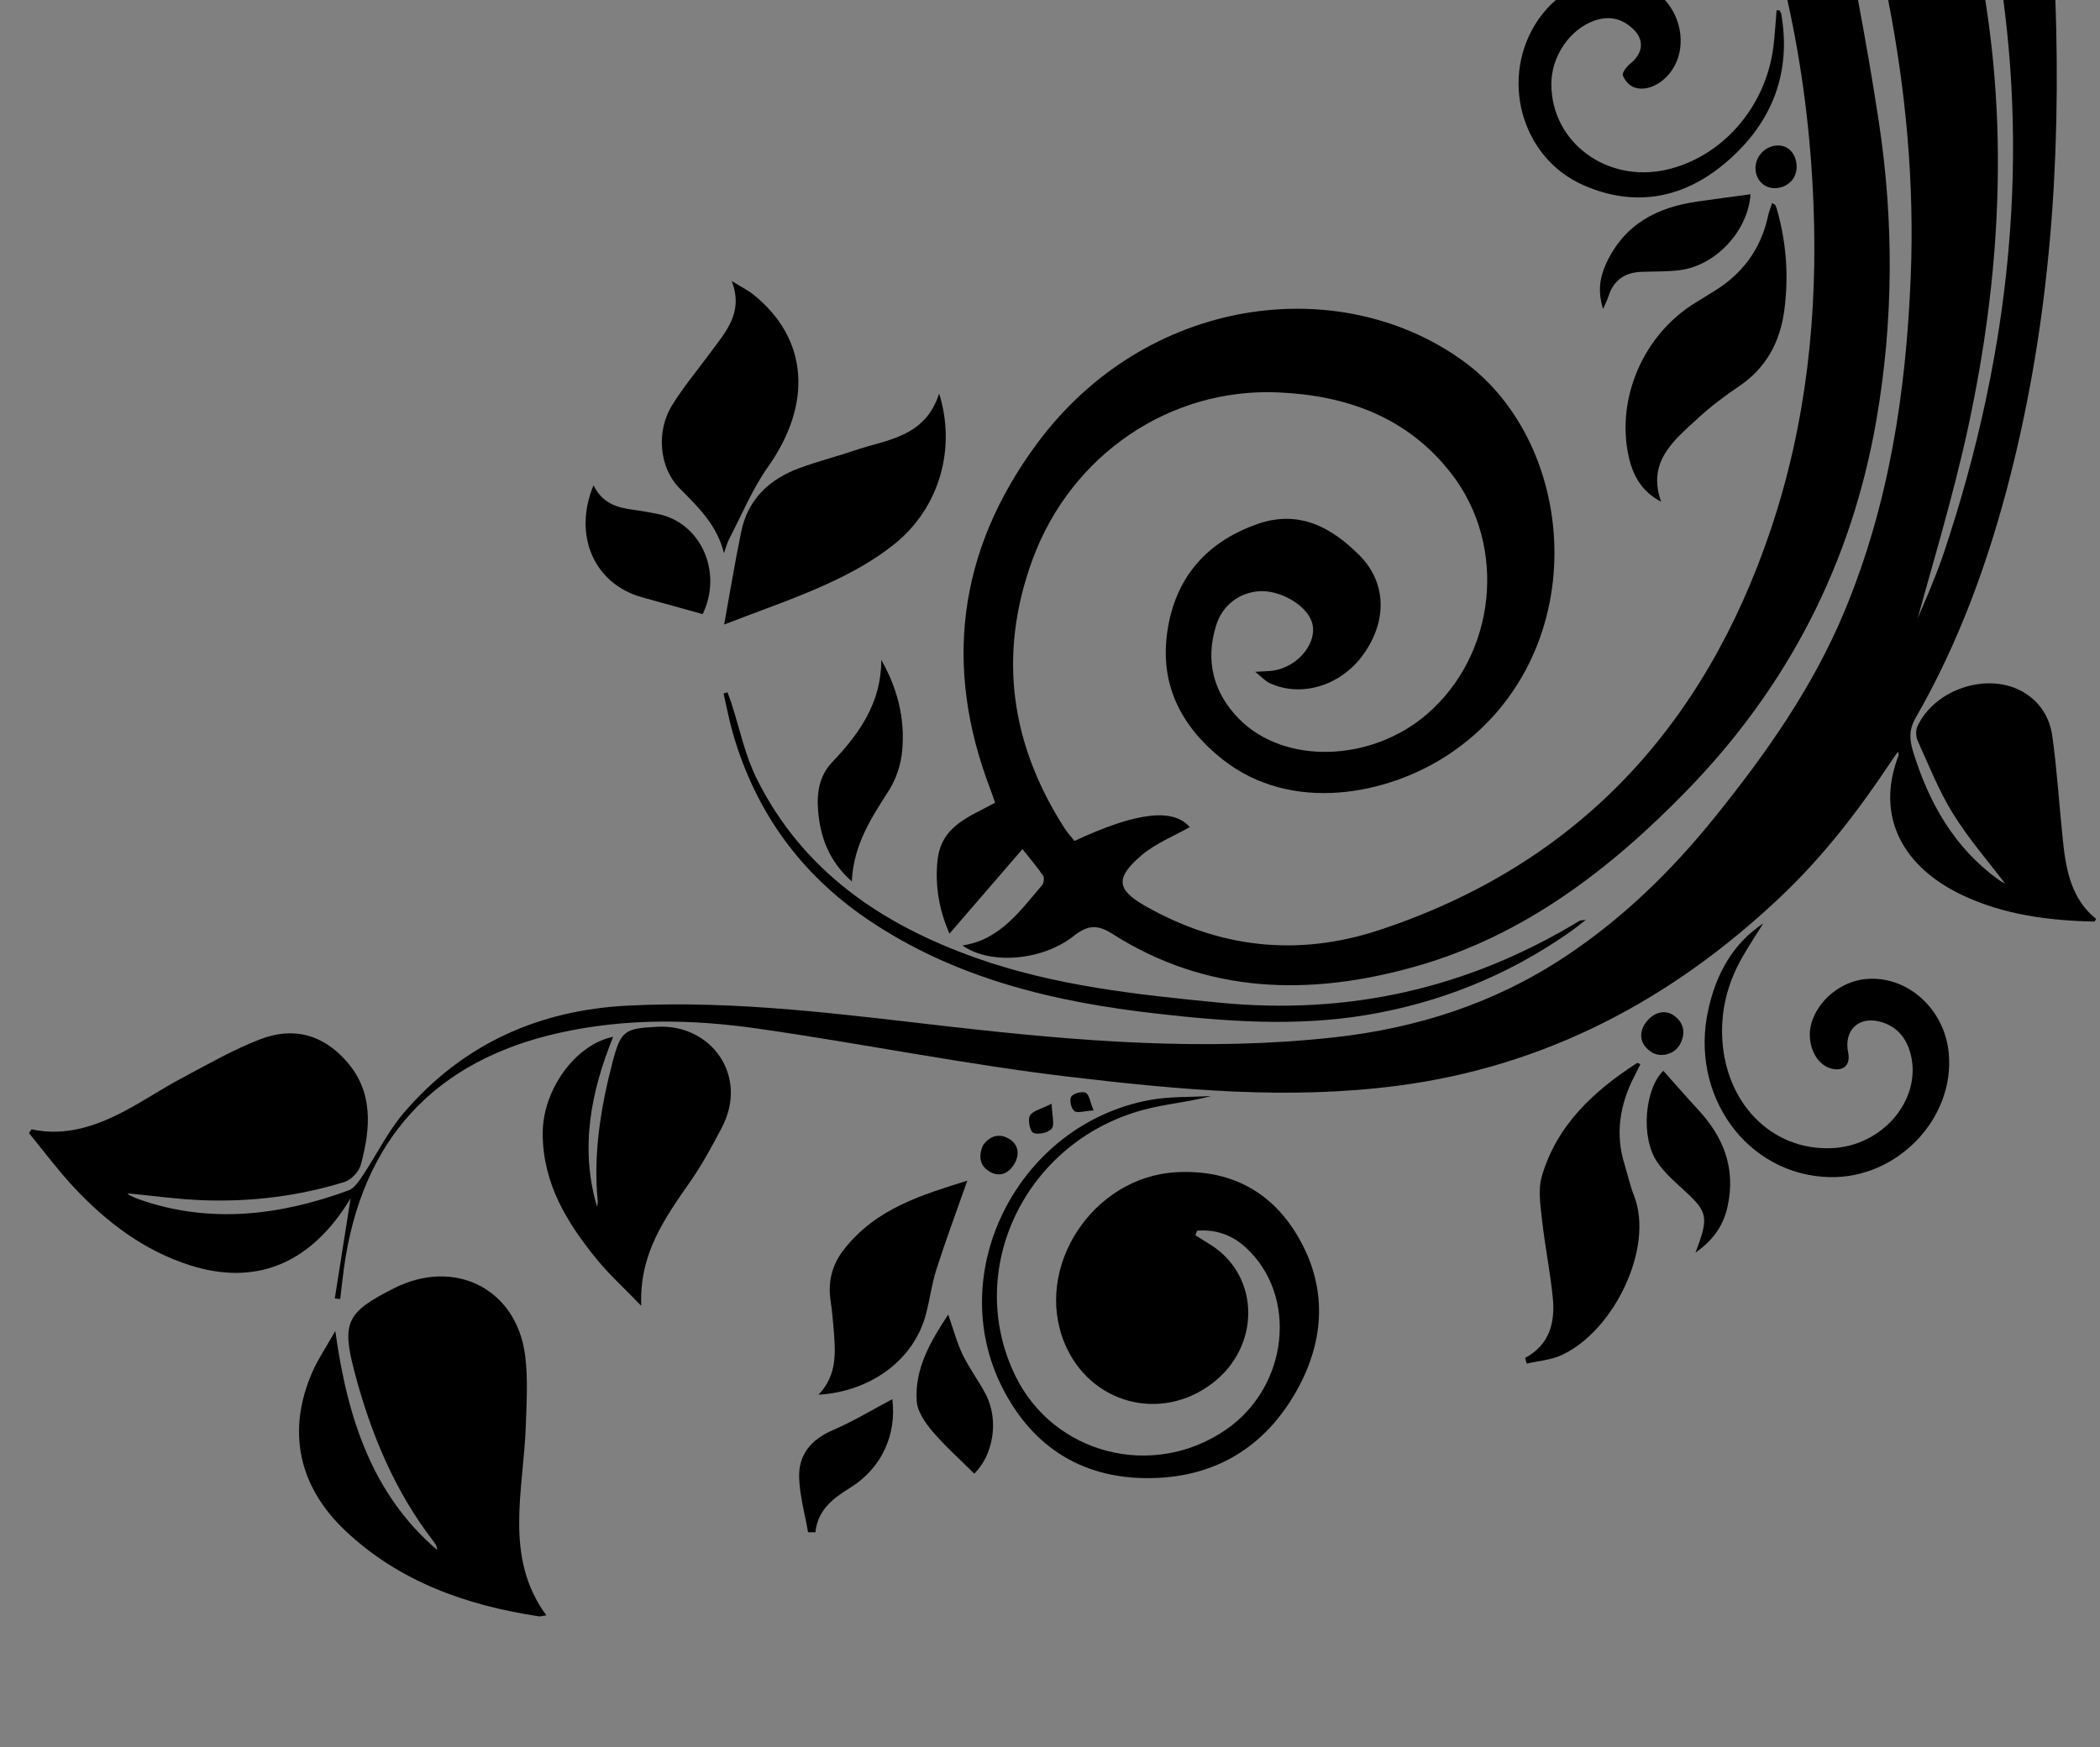 <?xml version="1.0" encoding="UTF-8"?>
<svg id="Layer_1" data-name="Layer 1" xmlns="http://www.w3.org/2000/svg" viewBox="0 0 981.82 817">
  <rect x="0" y="0" width="981.82" height="817" fill="#808080" stroke="none"/>
  <defs>
    <style>
      .cls-1, .cls-2 {
        stroke-width: 0px;
      }

      .cls-2 {
        fill: #fff;
      }
    </style>
  </defs>
  <g id="Layer_2" data-name="Layer 2">
    <g>
      <path class="cls-1" d="m980.02,429.7l-.76,1.22c-21.57-.46-42.55-3.18-62.09-12.5-26.72-12.72-40.81-35.98-29.52-65.25.14-.35-.12-.84-.28-1.72-1.26,1.81-2.37,3.34-3.4,4.9-15.03,22.64-31.52,44.04-51.23,62.73-51.28,48.66-110.45,79.54-178.94,88.55-51.54,6.79-102.51,1.91-153.05-4.04-49.19-5.77-97.71-15.68-146.73-22.67-30.48-4.35-61.26-4.9-92.32,1.98-58.58,12.96-92.8,50.01-100.97,110.56-.63,4.65-1.12,9.31-1.67,13.97-.84-.1-1.69-.21-2.53-.31,2.49-15.77,4.98-31.53,7.39-46.85-.52.85-1.37,2.29-2.28,3.67-18.03,27.49-42.82,37.14-72.58,27.76-21.84-6.9-39.51-20.41-54.92-36.97-7.31-7.86-13.76-16.59-20.6-24.91.4-.6.79-1.19,1.2-1.78,15.54,3.42,29.88-1.3,43.65-8.59,8.99-4.75,17.5-10.49,26.46-15.25,12.07-6.42,24.06-13.33,36.68-18.21,15.64-6.03,29.4-2.33,40.48,10.27,12.63,14.33,11.34,31.18,6.64,48.49-.85,3.12-4.53,6.97-7.55,7.9-21.41,6.64-43.31,9.3-65.29,8.6-12.22-.4-24.33-2.14-36.22-3.25.21.16.65.72,1.23,1,1.43.7,2.88,1.35,4.4,1.87,32.5,11.34,65.15,7.71,97.72-4.26,2.79-1.02,5.08-4.62,6.97-7.44,6.36-9.54,11.45-20.13,18.82-28.75,27.96-32.66,63.57-48.07,104.6-50.2,51.29-2.65,101.56,4.22,151.95,9.94,59.15,6.72,118.48,11.54,178.57,4.88,38.34-4.24,74.71-15.74,107.91-37.74,26.79-17.75,49.64-39.96,69.93-65.14,23.99-29.77,45.9-60.81,60.69-96.38,20.93-50.29,28.75-102.67,30.93-156,1.82-44.2-2.27-87.35-10.52-129.78h45.39c.17,1.1.34,2.19.51,3.29,5.62,37,6.67,74.09,3.97,111.18-.28,3.85-.6,7.71-.96,11.56-.13,1.28-.25,2.57-.38,3.85-.13,1.29-.27,2.58-.4,3.88-.55,5.13-1.17,10.27-1.86,15.4v.02c-.34,2.57-.7,5.13-1.08,7.7-.19,1.28-.39,2.57-.58,3.86-.39,2.57-.8,5.14-1.23,7.7h0c-.21,1.3-.43,2.58-.65,3.86-1.55,9-3.29,17.98-5.22,26.97-1.83,8.49-3.85,16.95-6,25.38-2.15,8.44-4.42,16.85-6.75,25.27-.52,1.87-1.04,3.74-1.56,5.61-1.05,3.74-2.1,7.48-3.16,11.22-2.11,7.47-4.22,14.95-6.29,22.45,1.57-3.71,3.19-7.41,4.74-11.13.52-1.24,1.03-2.48,1.53-3.73.26-.64.51-1.28.77-1.91.51-1.28,1.02-2.56,1.53-3.84.5-1.28,1-2.57,1.48-3.86.49-1.29.96-2.58,1.41-3.87.23-.65.45-1.3.67-1.95,7.9-23.54,14.44-47.14,19.53-70.82.85-3.95,1.66-7.9,2.43-11.85,1.15-5.93,2.21-11.86,3.18-17.8.65-3.96,1.25-7.91,1.81-11.87.28-1.98.55-3.97.81-5.95,1.04-7.92,1.91-15.86,2.61-23.81,2.01-22.72,2.61-45.51,1.72-68.38,0-.12,0-.25-.02-.38-.2-5.13-.47-10.25-.83-15.39-.23-3.47-.51-6.94-.82-10.41-.46-5.21-1-10.43-1.62-15.64-.26-2.2-.53-4.41-.83-6.61h24.33c2.61,74.76-2.37,149.25-21.27,223.2-10.02,39.19-23.75,77.1-44.08,112.47-3.14,5.45-2.9,10.11-1.27,15.47,7.42,24.35,19.44,45.33,39.99,60.19.92.66,1.93,1.22,2.94,1.74.35.19.83.13.12.03-7.85-10.38-16.99-20.83-24.26-32.57-6.61-10.64-11.3-22.61-16.56-34.14-.84-1.85-1.02-4.79-.17-6.64,8.23-17.93,33.72-25.86,50.04-15.85,7.48,4.59,11.9,11.75,13.06,20.21,2.28,16.44,3.3,33.12,5.04,49.66,1.46,13.75,4.23,26.95,15.47,35.93Z"/>
      <path class="cls-1" d="m877.22,196.71c-11.58,66.58-41.21,124.27-88.59,172.97-36.19,37.19-76.39,67.8-126.17,82.04-50.21,14.34-98.29,12.94-142.24-14.98-6.75-4.28-11.26-4.58-18.12.84-15.04,11.92-39.59,13.51-52.1,4.49,17.34-2.53,26.82-16,37.17-28.14.83-.97,1.18-3.5.55-4.42-2.77-4.07-5.98-7.81-9.69-12.49-11.84,13.72-22.88,26.52-34.13,39.56-4.5-10.34-6.94-21.9-5.55-34.51,1.8-16.26,15.47-20.33,26.88-26.74-.96-2.75-1.61-4.71-2.34-6.64-21.57-56.51-15.45-110.73,21.95-161.29,51.07-69.04,141.16-80.41,198.98-38.8,55.22,39.73,61.39,138.85-6.36,184.06-28.58,19.07-73.79,27.93-106.02,2.3-20.13-16-30.6-36.97-24.83-64.43,4.87-23.16,19.75-37.95,41.24-45.5,19.52-6.83,34.7,1.56,47.74,14.63,12.63,12.67,13.11,30.56,1.83,46.34-10.48,14.67-29.19,20.38-44.02,13.3-1.94-.92-3.46-2.71-6.54-5.19,4.21-.26,6.25-.24,8.27-.53,12.36-1.8,21.69-14.08,17.93-23.49-3.07-7.66-14.99-14.31-24.44-13.64-9.16.66-17.03,6.45-19.98,15.79-5.42,17.17-1.02,32.03,10.63,43.88,21.2,21.54,61.72,20.28,87.76-2.09,32.55-27.98,37.88-78.68,11.47-112.66-20.32-26.18-48.6-36.5-80.96-37.9-50.36-2.19-96.63,28.9-114.74,78-16.7,45.35-9.85,87.17,14.84,125.68,1.41,2.22,3.22,4.18,4.7,6.06,29.73-13.87,46.34-15.24,53.93-6.48-7.37,4.19-16,7.55-22.7,13.3-12.36,10.6-11.45,16.04,2.07,23.7,34.16,19.33,70.66,23.88,109.23,11.14,92.08-30.42,151.79-94.51,183.01-187.23,16.82-50.02,22.07-101.25,19.95-153.09-1.33-32.36-5.32-63.89-12.17-94.55h33.03c3.57,19.17,6.94,38.38,9.84,57.69,6.89,45.83,6.8,92.43-1.31,139.02Z"/>
      <path class="cls-2" d="m902.8,274.34c.26-.64.51-1.28.77-1.91-.25.64-.51,1.27-.76,1.91-.5,1.25-1.02,2.49-1.54,3.73.52-1.24,1.03-2.48,1.53-3.73Z"/>
      <path class="cls-2" d="m920.28,199.27c2.2-10.27,4.17-20.54,5.88-30.82-1.7,10.28-3.67,20.55-5.87,30.82-3.65,16.98-8.09,33.82-12.75,50.65,4.66-16.83,9.09-33.67,12.74-50.65Z"/>
      <path class="cls-2" d="m932.65,114.47c-.37,5.14-.82,10.28-1.34,15.41.52-5.14.96-10.28,1.34-15.41Z"/>
      <path class="cls-1" d="m566.23,512.5c-9.46.55-19.05.12-28.38,1.8-61.26,11.06-96.88,79.9-69.23,134.53,14.52,28.67,38.78,43.33,71.23,42.28,28.8-.92,51.62-14.59,66.33-40.76,13.61-24.21,14.2-49.05.66-72.17-12.45-21.25-31.89-31.43-56.87-30.06-39.19,2.15-66.87,44.64-52.24,79.94,11.71,28.21,44.77,37.22,69.02,18.8,22.64-17.2,22.44-49.86-.4-64.6-2.46-1.58-4.96-3.09-7.44-4.63.26-.72.51-1.44.76-2.17,8.64-.71,16.3,1.92,22.69,7.78,24.74,22.61,20.06,65.21-9.26,85.32-34.17,23.43-80.6,11.45-98.46-25.39-23.94-49.37,4.44-108.97,59.47-124.1,10.43-2.86,21.32-3.68,32.13-6.56Z"/>
      <path class="cls-1" d="m184.16,602.4c-22.01,11.13-24.53,15.8-18.46,38.94,7.57,28.8,18.8,55.82,36.83,79.19.95,1.22,1.83,2.46,1.85,4.2-29.97-25.63-41.93-61-47.62-102.39-4.3,7.63-8.14,13.26-10.8,19.37-11.82,27.17-6.63,53.16,15.55,74.08,25.2,23.79,56.52,34.85,90.4,39.99.82.12,1.73-.23,3.51-.49-19.97-27.13-10.66-58.33-9.6-88.34.37-11.06,1.09-22.33-.3-33.14-4-31.26-32.99-45.76-61.36-31.42Z"/>
      <path class="cls-1" d="m307.35,480.11c-15.33.8-17.09,1.62-21.04,16.82-5.54,21.35-8.99,42.89-6.85,64.73.08.85-.2,1.74-.31,2.62-8.02-27-3.09-53.33,7.52-79.47-17.62,3.51-33.04,24.83-32.94,45.32.11,23.58,11.53,41.81,25.28,58.69,5.84,7.18,12.76,13.42,20.8,21.76-1.04-24.55,11.29-41.34,23.19-58.48,5.44-7.84,10.01-16.33,14.45-24.79,12.78-24.32-5-48.51-30.09-47.21Z"/>
      <path class="cls-1" d="m439.08,184c-6.61,20.53-24.2,21.4-39.26,26.54-8.66,2.95-17.51,5.17-26.1,8.34-13.88,5.14-24.01,14.41-27.17,29.72-2.98,14.5-5.38,29.12-7.99,43.41,17.24-6.69,33.17-12.08,48.44-19.09,11.01-5.05,22.05-11.08,31.48-18.77,20.85-16.98,28.61-44.54,20.59-70.15Z"/>
      <path class="cls-1" d="m342.08,131.36c5.74,14.75-2.79,23.78-9.8,33.31-6.09,8.28-12.73,16.21-18.12,24.92-7.45,12.04-5.94,29.07,3.4,38.55,8.67,8.79,17.61,17.12,20.91,30.5.86-2.34,1.48-4.81,2.63-7.01,5.83-11.17,10.71-23.07,17.92-33.26,20.98-29.61,18.88-60.04-6.76-80.61-2.59-2.07-5.64-3.56-10.19-6.39Z"/>
      <path class="cls-1" d="m766.94,497.61c-.82-.29-1.37-.69-1.62-.53-20.13,13.05-37.44,28.89-44.47,52.96-1.87,6.45-.6,13.93.16,20.8,1.32,12.08,3.82,23.99,4.98,36.09,1.09,11.34-1.37,21.8-12.96,28.02.25.89.49,1.76.75,2.65,5.41-1.26,11.19-1.63,16.2-3.92,24.7-11.26,43.49-50.45,33.98-74.58-1.86-4.72-2.92-9.78-4.44-14.67-4.4-14.15-2.28-27.83,4.6-41.2.95-1.83,1.86-3.71,2.82-5.64Z"/>
      <path class="cls-1" d="m828.52,94.95c-.69,2.13-1.47,4.07-1.9,6.05-3.38,15.66-12.16,27.3-25.7,35.45-2.65,1.59-5.21,3.28-7.86,4.87-24.46,14.7-37.6,44.64-31.61,72.09,2.17,9.97,7,16.99,15.19,21.17-6.74-18.86,6.17-28.84,17.45-39.23,5.93-5.48,12.48-10.35,19.15-14.87,12.61-8.53,18.97-20.67,20.95-35.17,2.17-15.91,1-31.57-3.23-46.78-.24-.9-.53-1.79-.93-2.61-.16-.32-.67-.45-1.49-.96Z"/>
      <path class="cls-1" d="m872.04,457.8c-11.35,1.19-21.88,9.76-25.08,20.43-2.74,9.16,1.68,19.46,9.2,21.43,5.73,1.5,9.13-1.72,7.92-7.5-2.12-10.2,4.66-17.04,14.74-14.47,7.98,2.04,12.7,7.67,14.61,15.79,4.89,20.91-13.29,42.3-36.88,43.38-28.51,1.32-50.64-21.59-51.41-53.16-.33-12.88,3.04-24.91,9.49-36.19,3.07-5.38,6.51-10.53,9.78-15.78-14.44,9.64-22.04,23.78-25.72,40.34-8.95,40.18,18.18,77.53,56.85,78.34,31.59.64,58.44-27.41,55.56-58.04-1.95-20.84-19.73-36.58-39.05-34.55Z"/>
      <path class="cls-1" d="m807.89,75.14c-20.5,17.94-43.63,21.97-67.55,11.46-29.58-12.98-39.54-51-20.95-77.7,2.37-3.4,5.08-6.38,8.04-8.9h50.97c8.16,8.89,9.91,22.95,3.41,32.66-4.41,6.63-12.05,10.38-17.98,8.12-2.18-.85-4.32-3.29-5.1-5.55-.41-1.2,1.76-4.06,3.37-5.36,6.01-4.79,6.87-11,1.62-16.13-5.13-4.99-11.25-6.6-18.4-4.05-11.44,4.08-19.98,16.65-20.01,29.53-.09,27.19,25.84,46.52,53.84,40.13,26.21-5.99,46.6-29.51,50.02-57.84.67-5.55.96-11.13,1.44-16.7.46.01.92.01,1.38.03.29.6.72,1.17.82,1.83,4.69,27.21-4.11,50.25-24.92,68.47Z"/>
      <path class="cls-1" d="m452.25,552.04c-20.78,6.62-42.54,12.71-57.81,32.36-5.65,7.27-7.43,15.33-6.07,24.14.65,4.15,1.01,8.38,1.35,12.59.87,10.77,1.97,21.6-7.05,31.03,24.95-1.57,44.45-16.59,50.08-37.09,1.96-7.1,2.8-14.52,5.05-21.52,4.38-13.67,9.42-27.16,14.45-41.5Z"/>
      <path class="cls-1" d="m741.42,430.14c-1.78.23-2.45.12-2.92.4-52.72,32.06-108.71,44.09-168.16,38.31-38.73-3.75-77.26-7.92-113.87-20.88-44.03-15.6-81.07-40.45-102.73-83.94-5.48-11.01-7.99-23.66-11.89-35.56-.52-1.61-1.16-3.18-1.74-4.78-.61.2-1.21.4-1.82.6,1.48,6.38,2.68,12.87,4.51,19.13,10.71,36.61,31.72,65.26,62.48,86.23,40.73,27.78,87.41,38.91,135.96,44.36,32.19,3.63,64.57,6.06,97.25.65,34.25-5.65,66.14-18.33,95.29-38.71,2.29-1.59,4.45-3.37,7.62-5.81Z"/>
      <path class="cls-1" d="m307.25,240.26c-3.6-.68-7.19-1.36-10.82-1.84-7.68-1-14.8-2.89-18.94-11.55-9.79,23.76.53,46.29,22.72,52.42,9.41,2.6,18.81,5.22,28.31,7.86,9.5-19.62-.81-42.99-21.27-46.89Z"/>
      <path class="cls-1" d="m412.02,308.55c.08,19.76-10.06,34.34-22.93,47.81-6.04,6.31-7.29,14.35-6.61,22.6,1.04,12.72,5.22,23.8,15.78,33.2.77-17.36,9.32-29.93,17.52-42.89,3.31-5.23,5.42-11.9,6.01-18.03,1.47-15.29-2.25-29.47-9.77-42.7Z"/>
      <path class="cls-1" d="m777.65,500.7c-8.61,8.27-10.83,31.2-2.72,42.86,3.33,4.82,7.86,8.84,12.21,12.81,11.31,10.3,11.96,12.62,5.55,29.32,8.83-6.17,13.12-13.11,14.98-21.45,4.04-18.17-2.07-32.81-13.77-45.41-5.51-5.95-10.83-12.08-16.24-18.13Z"/>
      <path class="cls-1" d="m818.43,90.83c-8.28,1.13-16.67,2.22-25.04,3.43-18.52,2.7-33.96,10.43-42.5,29.06-2.95,6.44-3.97,12.96-1.39,21.14,1.24-2.87,1.99-4.27,2.45-5.75,2.39-7.68,7.64-11.26,15.2-11.58,6-.26,12.02-.06,17.98-.78,17.22-2.08,32.21-18.6,33.3-35.54Z"/>
      <path class="cls-1" d="m443.34,614.64c-8.21,12.47-15.76,25.24-14.75,40.46.34,4.98,3.94,10.13,7.28,14.08,5.88,6.93,12.73,13,19.62,19.88,8.79-8.48,11.78-24.84,5.35-37.17-3.29-6.32-7.66-12.03-10.75-18.44-2.75-5.73-4.39-12.06-6.77-18.81Z"/>
      <path class="cls-1" d="m417.21,654.22c-8.98,4.73-18.13,10.32-27.82,14.49-10.13,4.36-16.11,11.43-15.76,22.19.28,8.6,2.69,17.04,4.16,25.55,1.13.01,2.29.02,3.42.03,1.18-10.49,8.13-15.8,16.04-20.68,15.01-9.23,21.99-24.93,19.95-41.58Z"/>
      <path class="cls-1" d="m782.4,474.72c-4.32-3-10.12-1.21-13.7,4.57-2.5,4.48-1.72,9.05,3.08,12.44,4.39,3.1,11.22,1.37,13.77-3.6,2.79-5.44,1.55-10.16-3.14-13.42Z"/>
      <path class="cls-1" d="m835.55,69.15c-4.28-2.53-10.41-.67-13.27,4.03-2.84,4.69-1.61,10.83,2.74,13.5,4.33,2.66,10.63,1.11,13.47-3.31,2.89-4.54,1.43-11.64-2.93-14.22Z"/>
      <path class="cls-1" d="m471.84,532.53c-4.39-2.66-8.76-1.66-12.15,2.81-2.34,5.1-1.71,9.58,2.76,12.36,4.6,2.88,9.06,1.23,11.83-3.53,2.58-4.46,1.86-9.03-2.44-11.64Z"/>
      <path class="cls-1" d="m491.68,516.08c-5.03,2.58-8.99,3.36-10.17,5.59-1.07,2.01.07,7.45,1.63,8.07,2.33.93,7.04-.09,8.58-2.03,1.46-1.85.14-5.95-.05-11.63Z"/>
      <path class="cls-1" d="m507.59,510.95c-1.72-.78-5.68.26-6.74,1.81-.96,1.42-.08,5.58,1.38,6.72,1.45,1.14,4.62.01,9.06-.24-1.69-4.12-2.07-7.53-3.7-8.29Z"/>
    </g>
  </g>
</svg>